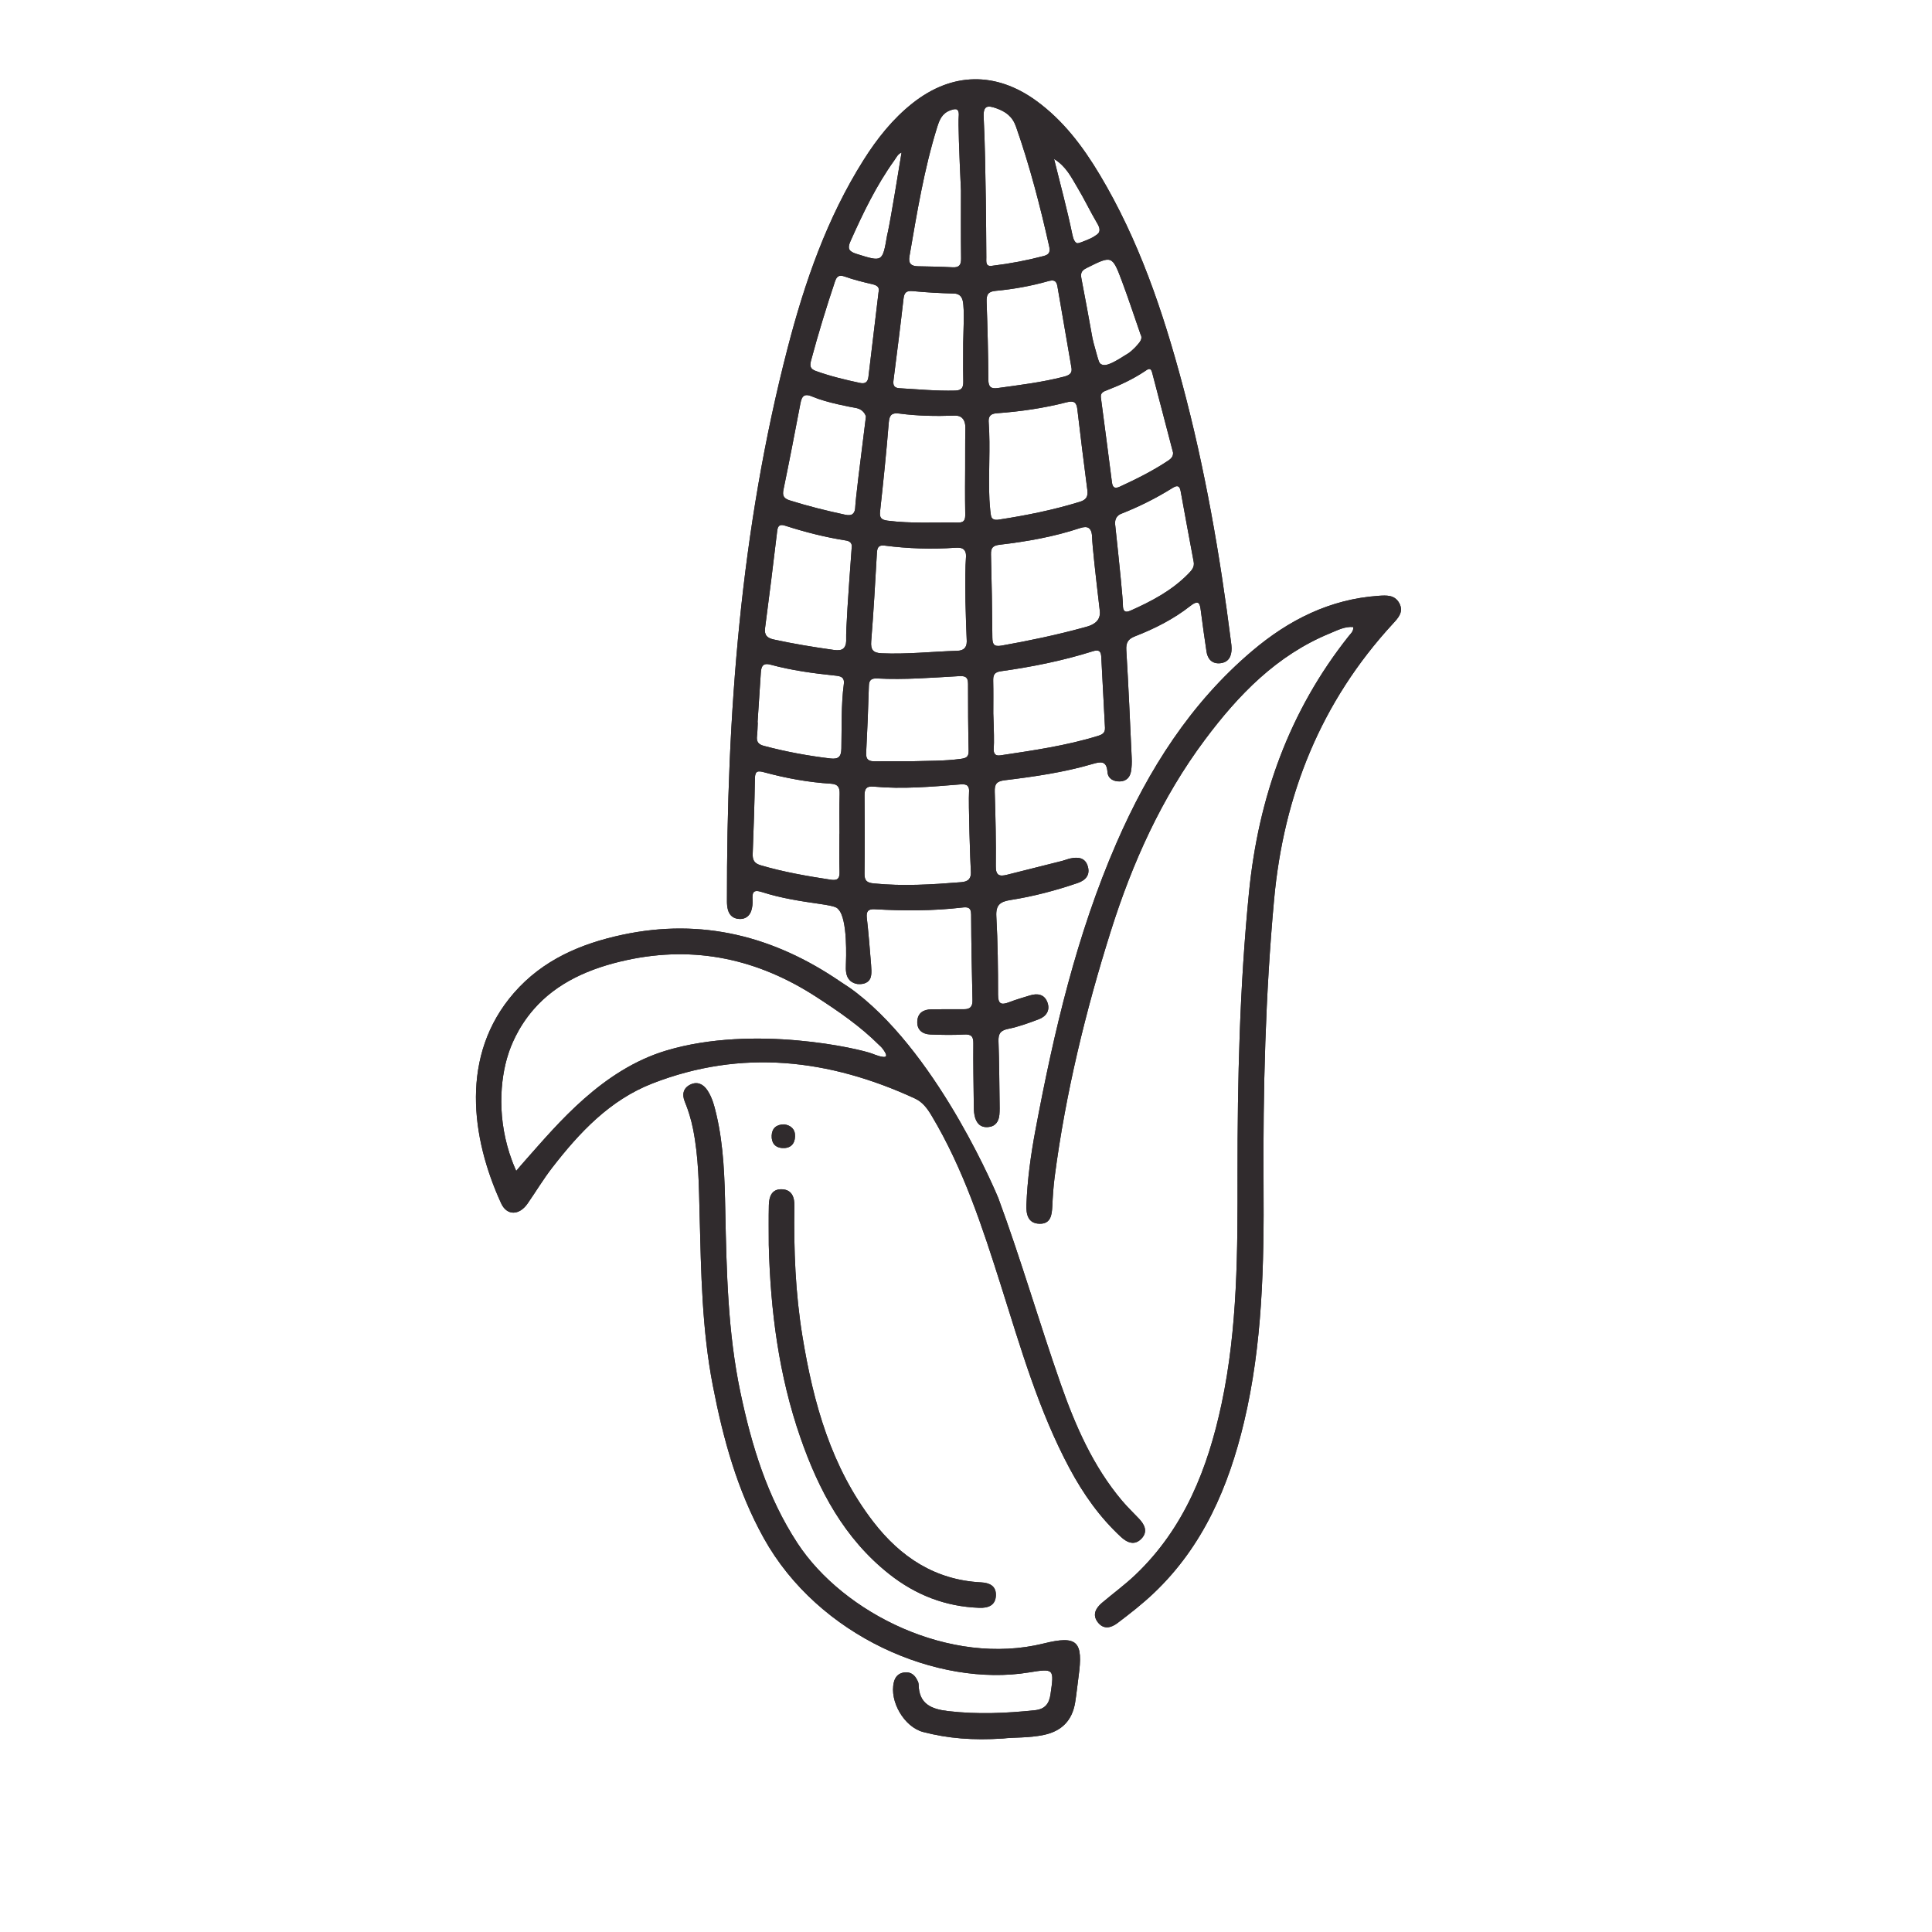 <svg xmlns="http://www.w3.org/2000/svg" width="375" viewBox="0 0 375 375" height="375" version="1.0"><defs><clipPath id="a"><path d="M 92 15 L 272 15 L 272 337.852 L 92 337.852 Z M 92 15"/></clipPath></defs><path fill="#FFF" d="M-37.5 -37.5H412.5V412.5H-37.5z"/><path fill="none" d="M-37.5 -37.5H412.5V412.5H-37.5z"/><g clip-path="url(#a)" fill="#302B2D"><path d="M 166.445 191 C 166.059 190.938 165.457 190.781 164.977 190.312 C 164.117 189.48 164.164 188.156 164.188 187.383 C 164.223 186.301 164.586 178.309 162.699 176.473 C 162.469 176.246 162.488 175.934 159.199 175.461 C 155.383 174.914 151.562 174.336 147.891 173.148 C 146.164 172.594 145.988 173.25 146.07 174.66 C 146.113 175.363 146.035 176.117 145.816 176.785 C 145.488 177.777 144.707 178.387 143.633 178.375 C 142.48 178.363 141.629 177.789 141.305 176.645 C 141.152 176.109 141.102 175.535 141.102 174.977 C 141.043 138.727 143.738 102.766 152.883 67.535 C 156.195 54.762 160.508 42.336 167.613 31.07 C 170.242 26.902 173.273 23.074 177.168 20 C 184.773 14 193.273 13.848 201.137 19.562 C 206.371 23.367 210.18 28.426 213.453 33.898 C 221.023 46.551 225.699 60.363 229.484 74.512 C 233.895 90.98 236.801 107.734 238.941 124.629 C 238.992 125.027 239.047 125.43 239.051 125.828 C 239.066 127.371 238.492 128.57 236.824 128.734 C 235.297 128.879 234.41 127.957 234.188 126.5 C 233.781 123.883 233.438 121.254 233.09 118.629 C 232.906 117.234 232.781 116.254 231.035 117.621 C 227.801 120.16 224.137 122.02 220.309 123.504 C 218.961 124.027 218.527 124.73 218.617 126.195 C 219.039 133.168 219.344 140.148 219.664 147.129 C 219.703 148 219.676 148.898 219.523 149.754 C 219.32 150.895 218.598 151.633 217.383 151.672 C 216.105 151.715 215.051 151.129 214.957 149.832 C 214.797 147.57 213.582 147.844 212.047 148.293 C 206.48 149.922 200.758 150.75 195.023 151.445 C 193.453 151.637 193.027 152.172 193.078 153.684 C 193.23 158.496 193.34 163.32 193.285 168.137 C 193.262 169.945 194 170.156 195.422 169.801 C 199 168.902 202.578 168.008 206.156 167.102 C 206.699 166.965 207.223 166.738 207.77 166.621 C 209.227 166.316 210.605 166.441 211.121 168.09 C 211.656 169.801 210.75 170.855 209.168 171.395 C 204.91 172.852 200.559 173.996 196.117 174.695 C 194.113 175.012 193.262 175.664 193.387 177.879 C 193.668 182.93 193.723 187.992 193.719 193.055 C 193.719 194.828 194.289 195.133 195.82 194.547 C 197.164 194.031 198.555 193.621 199.934 193.203 C 201.414 192.758 202.746 193.004 203.312 194.582 C 203.867 196.141 203.055 197.293 201.625 197.836 C 199.68 198.574 197.699 199.297 195.668 199.707 C 194.133 200.02 193.754 200.691 193.805 202.141 C 193.949 206.074 193.965 210.012 194.02 213.945 C 194.031 214.746 194.055 215.555 193.984 216.352 C 193.867 217.699 193.195 218.664 191.766 218.766 C 190.191 218.883 189.434 217.879 189.156 216.484 C 189.016 215.781 189.02 215.047 189.012 214.324 C 188.965 210.391 188.887 206.453 188.926 202.52 C 188.941 201.141 188.508 200.719 187.121 200.797 C 184.961 200.922 182.789 200.875 180.625 200.797 C 179.066 200.738 177.965 199.934 178.043 198.254 C 178.125 196.594 179.254 195.918 180.836 195.91 C 182.922 195.898 185.012 195.863 187.098 195.891 C 188.34 195.902 188.785 195.348 188.758 194.125 C 188.633 188.586 188.516 183.043 188.496 177.504 C 188.492 175.98 187.676 176.047 186.648 176.164 C 181.047 176.812 175.43 176.809 169.812 176.484 C 168.438 176.406 168.129 176.953 168.246 178.152 C 168.246 178.152 168.5 179.957 169.078 187.262 C 169.211 188.953 169.168 189.852 168.547 190.441 C 167.93 191.027 167.016 191.047 166.445 191 Z M 174.992 29.602 C 174.262 29.891 173.973 30.59 173.559 31.164 C 170.082 36.023 167.508 41.363 165.082 46.801 C 164.395 48.344 164.852 48.84 166.285 49.289 C 171.305 50.867 171.293 50.902 172.191 45.656 C 172.234 45.402 172.301 45.188 172.352 44.953 C 172.922 42.297 174.453 32.941 174.992 29.602 Z M 213.477 118.613 C 212.609 111.242 212.035 106.051 211.973 104.223 C 211.961 103.883 211.938 102.906 211.316 102.488 C 210.953 102.246 210.402 102.242 209.582 102.516 C 204.547 104.191 199.336 105.109 194.078 105.727 C 192.746 105.883 192.309 106.297 192.348 107.629 C 192.492 113 192.578 118.375 192.617 123.75 C 192.629 125.102 192.957 125.57 194.441 125.305 C 199.805 124.352 205.121 123.238 210.383 121.793 C 211.094 121.598 212.68 121.258 213.266 120.02 C 213.52 119.488 213.512 118.957 213.477 118.613 Z M 188.09 153.727 C 188.105 153.512 188.16 152.875 187.77 152.504 C 187.5 152.25 187.051 152.199 186.375 152.254 C 180.789 152.707 175.199 153.199 169.59 152.68 C 168.168 152.547 167.793 153.102 167.805 154.434 C 167.859 159.48 167.863 164.527 167.801 169.574 C 167.785 170.902 168.223 171.332 169.555 171.469 C 175.246 172.047 180.91 171.688 186.582 171.23 C 187.273 171.176 187.754 171.004 188.055 170.668 C 188.523 170.141 188.461 169.379 188.441 169.102 C 188.32 167.328 187.953 155.824 188.09 153.727 Z M 187.395 116.781 C 187.352 112.781 187.359 109.852 187.488 108.281 C 187.512 107.977 187.59 107.16 187.09 106.676 C 186.762 106.352 186.215 106.266 185.41 106.32 C 180.844 106.633 176.273 106.488 171.727 105.902 C 170.457 105.742 170.262 106.336 170.203 107.387 C 169.879 113.074 169.562 118.762 169.102 124.441 C 168.965 126.121 169.465 126.73 171.117 126.801 C 176.023 127.02 180.898 126.469 185.789 126.32 C 186.449 126.297 186.906 126.141 187.199 125.836 C 187.703 125.32 187.656 124.523 187.637 124.176 C 187.551 122.676 187.488 120.121 187.395 116.781 Z M 192.047 96.992 C 192.051 97.078 192.07 97.344 192.109 97.871 C 192.27 99.996 192.348 100.406 192.648 100.66 C 193.043 100.988 193.621 100.895 193.902 100.852 C 199.211 100.039 204.461 98.984 209.598 97.398 C 210.812 97.027 211.223 96.398 211.055 95.133 C 210.363 89.898 209.73 84.652 209.109 79.406 C 208.949 78.031 208.395 77.734 207.023 78.086 C 202.598 79.227 198.078 79.879 193.523 80.207 C 192.887 80.254 192.473 80.387 192.223 80.664 C 191.836 81.094 191.887 81.723 191.902 81.949 C 192.266 86.949 191.812 91.98 192.047 96.992 Z M 192.797 138.469 C 192.926 141.789 192.969 144.086 192.887 145.215 C 192.867 145.453 192.816 146.109 193.203 146.445 C 193.398 146.617 193.711 146.684 194.207 146.609 C 200.551 145.656 206.902 144.746 213.059 142.852 C 213.898 142.594 214.535 142.301 214.477 141.254 C 214.223 136.684 213.988 132.113 213.758 127.543 C 213.703 126.422 213.352 126.02 212.109 126.41 C 206.281 128.25 200.305 129.445 194.262 130.289 C 192.922 130.477 192.754 131.105 192.781 132.199 C 192.832 134.289 192.797 136.379 192.797 138.469 Z M 165.312 106.312 C 165.352 106.07 165.363 105.734 165.184 105.449 C 164.902 105.004 164.301 104.926 164.105 104.895 C 160.141 104.266 156.262 103.281 152.445 102.051 C 151.5 101.746 150.992 101.871 150.855 103.039 C 150.117 109.32 149.324 115.598 148.504 121.871 C 148.32 123.289 148.871 123.84 150.234 124.137 C 154.074 124.973 157.934 125.605 161.824 126.148 C 162.766 126.277 163.34 126.184 163.691 125.875 C 164.297 125.348 164.254 124.379 164.242 124.078 C 164.188 122.23 164.621 115.641 165.312 106.312 Z M 187.336 91.059 C 187.359 88.473 187.312 85.883 187.379 83.297 C 187.387 82.871 187.422 81.676 186.664 81.055 C 186.141 80.633 185.473 80.664 185.172 80.672 C 181.641 80.797 178.102 80.738 174.59 80.273 C 173.211 80.09 172.633 80.434 172.512 81.992 C 172.055 87.75 171.453 93.496 170.828 99.238 C 170.688 100.488 171.023 100.895 172.277 101.059 C 176.844 101.648 181.418 101.363 185.992 101.43 C 187.277 101.449 187.367 100.738 187.352 99.73 C 187.34 98.984 187.289 96.348 187.336 91.059 Z M 176.82 147.762 C 180.027 147.66 183.242 147.734 186.438 147.301 C 187.469 147.164 188.035 146.977 188.012 145.762 C 187.918 141.426 187.887 137.086 187.898 132.746 C 187.902 131.445 187.41 131.168 186.152 131.238 C 180.863 131.535 175.574 131.969 170.27 131.691 C 169.16 131.633 168.68 131.969 168.648 133.141 C 168.52 137.473 168.352 141.809 168.121 146.137 C 168.047 147.5 168.688 147.785 169.832 147.77 C 172.164 147.742 174.492 147.762 176.82 147.762 Z M 162.934 161.809 C 162.938 161.809 162.945 161.809 162.949 161.809 C 162.949 159.246 162.898 156.68 162.973 154.121 C 163.008 152.859 162.688 152.207 161.293 152.117 C 156.891 151.848 152.566 151.047 148.312 149.898 C 147.145 149.582 146.555 149.586 146.531 151.062 C 146.449 155.945 146.289 160.828 146.098 165.707 C 146.051 166.926 146.387 167.578 147.648 167.949 C 152.113 169.266 156.676 170.055 161.262 170.754 C 162.5 170.941 163 170.582 162.957 169.258 C 162.875 166.777 162.934 164.293 162.934 161.809 Z M 207.934 71.18 C 207.035 65.98 206.129 60.785 205.246 55.582 C 205.047 54.395 204.488 54.281 203.398 54.59 C 200.086 55.527 196.691 56.133 193.27 56.453 C 191.762 56.59 191.453 57.203 191.5 58.57 C 191.68 63.609 191.809 68.652 191.836 73.695 C 191.844 75.152 192.383 75.496 193.688 75.316 C 197.965 74.727 202.246 74.207 206.441 73.129 C 207.559 72.844 208.238 72.469 207.934 71.18 Z M 168.078 80.852 C 168.008 80.621 167.871 80.281 167.586 79.965 C 167.062 79.379 166.363 79.223 166.074 79.172 C 165.211 79.02 160.422 78.156 157.715 76.992 C 156.137 76.312 155.641 76.832 155.363 78.297 C 154.301 83.891 153.219 89.477 152.07 95.047 C 151.82 96.262 152.16 96.77 153.316 97.133 C 156.84 98.246 160.414 99.129 164.02 99.902 C 164.68 100.043 165.145 100.02 165.461 99.789 C 165.973 99.41 165.996 98.637 166.004 98.41 C 166.066 96.953 166.895 90.219 168.078 80.852 Z M 192.707 51.57 C 196.051 51.172 199.352 50.539 202.613 49.684 C 203.719 49.391 203.875 48.828 203.629 47.738 C 201.875 39.914 199.863 32.168 197.207 24.59 C 196.508 22.59 195.195 21.664 193.379 21.016 C 191.664 20.406 190.82 20.488 190.93 22.738 C 191.199 28.105 191.25 33.484 191.348 38.859 C 191.414 42.551 191.406 46.242 191.445 49.934 C 191.453 50.781 191.215 51.863 192.707 51.57 Z M 147.043 140.215 C 147.055 140.219 147.066 140.219 147.082 140.219 C 147.035 141.098 147.039 141.984 146.934 142.859 C 146.805 143.906 147.148 144.477 148.223 144.762 C 152.484 145.895 156.801 146.703 161.18 147.219 C 162.773 147.406 163.281 146.852 163.312 145.281 C 163.398 141.117 163.242 136.938 163.785 132.793 C 163.973 131.355 163.078 131.234 162.074 131.129 C 157.852 130.691 153.645 130.121 149.543 129.008 C 147.992 128.59 147.75 129.461 147.672 130.625 C 147.461 133.82 147.25 137.02 147.043 140.215 Z M 216.484 102.113 C 217.367 110.367 217.953 116.234 217.957 117.496 C 217.957 117.691 217.949 118.402 218.355 118.652 C 218.566 118.781 218.891 118.758 219.391 118.539 C 223.516 116.711 227.469 114.629 230.664 111.355 C 231.277 110.727 231.891 110.086 231.695 109.059 C 230.84 104.496 229.992 99.934 229.168 95.367 C 228.965 94.23 228.508 94.137 227.57 94.723 C 224.441 96.68 221.148 98.324 217.715 99.684 C 217.551 99.746 217.109 99.906 216.793 100.332 C 216.367 100.906 216.406 101.645 216.484 102.113 Z M 186.957 66.539 C 186.973 64.703 187.246 60.102 186.875 58.414 C 186.812 58.129 186.676 57.668 186.285 57.344 C 185.863 56.996 185.348 56.977 185.133 56.973 C 182.484 56.906 179.836 56.762 177.199 56.508 C 175.949 56.387 175.512 56.754 175.371 57.992 C 174.777 63.25 174.105 68.5 173.434 73.75 C 173.312 74.695 173.453 75.289 174.582 75.355 C 178.188 75.566 181.781 75.906 185.406 75.812 C 186.746 75.781 186.992 75.152 186.973 74.008 C 186.957 73.211 186.918 70.988 186.957 66.539 Z M 186.523 36.477 C 186.523 36.656 186.523 36.832 186.523 37.012 C 186.164 29.293 185.977 23.938 186.09 22.535 C 186.109 22.332 186.18 21.57 185.773 21.285 C 185.523 21.109 185.102 21.18 184.445 21.418 C 182.84 22 182.34 23.297 181.91 24.672 C 179.352 32.871 177.984 41.328 176.523 49.766 C 176.281 51.164 176.879 51.664 178.188 51.684 C 180.43 51.723 182.672 51.766 184.914 51.883 C 186.191 51.949 186.559 51.406 186.547 50.184 C 186.492 45.613 186.523 41.047 186.523 36.477 Z M 227.691 87.852 C 226.336 82.668 224.98 77.484 223.625 72.301 C 223.332 71.184 222.73 71.711 222.207 72.062 C 219.93 73.578 217.473 74.738 214.93 75.715 C 214.242 75.98 213.551 76.195 213.684 77.18 C 214.406 82.648 215.133 88.117 215.824 93.594 C 215.965 94.727 216.438 94.887 217.406 94.441 C 220.605 92.965 223.754 91.391 226.695 89.438 C 227.254 89.066 227.734 88.66 227.691 87.852 Z M 170.523 56.746 C 170.785 55.715 170.219 55.375 169.297 55.16 C 167.512 54.746 165.715 54.305 163.992 53.688 C 162.863 53.285 162.418 53.613 162.07 54.641 C 160.367 59.719 158.805 64.832 157.418 70.008 C 157.137 71.062 157.285 71.629 158.367 72.016 C 161.16 73.02 164.027 73.711 166.918 74.328 C 167.914 74.543 168.438 74.184 168.559 73.168 C 169.207 67.695 169.867 62.223 170.523 56.746 Z M 221.539 65.371 C 221.512 65.133 221.402 64.969 221.383 64.914 C 220.199 61.52 219.082 58.098 217.824 54.73 C 215.867 49.5 215.848 49.555 210.871 52.043 C 209.855 52.555 209.715 53.082 209.91 54.102 C 210.324 56.219 211.711 63.676 211.875 64.703 C 212.082 65.996 212.367 67 212.941 69.008 C 213.266 70.133 213.348 70.441 213.668 70.656 C 214.648 71.316 216.332 70.254 219.02 68.566 C 219.02 68.566 219.91 68.008 221.039 66.625 C 221.262 66.352 221.605 65.898 221.539 65.371 Z M 204.594 30.855 C 205.84 35.91 207.137 40.645 208.125 45.441 C 208.332 46.461 208.609 47.023 209.035 47.195 C 209.137 47.234 209.32 47.27 210.758 46.676 C 211.746 46.273 212.105 46.074 212.41 45.871 C 212.941 45.523 213.211 45.348 213.34 45.035 C 213.613 44.375 213.113 43.59 212.938 43.297 C 211.594 41.023 210.465 38.621 209.102 36.355 C 207.934 34.41 206.93 32.285 204.594 30.855 Z M 261.793 123.457 C 250.207 138.055 244.25 154.812 242.426 173.234 C 240.621 191.402 240.188 209.625 240.207 227.855 C 240.223 242.812 240.238 257.762 237.113 272.461 C 234.457 284.953 229.895 296.629 220.355 305.695 C 218.324 307.625 216.043 309.289 213.898 311.105 C 212.684 312.137 211.969 313.422 213.078 314.875 C 214.191 316.328 215.633 316 216.91 315.031 C 219.344 313.191 221.746 311.32 223.965 309.211 C 233.543 300.117 238.496 288.504 241.465 276.023 C 245.059 260.93 245.355 245.492 245.254 230.039 C 245.133 211.562 245.617 193.105 247.293 174.688 C 249.145 154.277 256.391 136.238 270.355 121.07 C 271.414 119.922 272.52 118.746 271.586 117.047 C 270.691 115.43 269.105 115.539 267.547 115.648 C 258.105 116.305 250.121 120.352 243.043 126.352 C 231.082 136.488 222.926 149.367 216.73 163.582 C 208.957 181.43 204.57 200.254 200.988 219.297 C 200.086 224.109 199.41 228.965 199.227 233.871 C 199.16 235.652 199.504 237.469 201.758 237.527 C 203.926 237.582 204.168 235.879 204.25 234.148 C 204.34 232.223 204.465 230.297 204.715 228.387 C 206.836 212.18 210.684 196.355 215.586 180.797 C 219.781 167.484 225.461 154.84 233.871 143.582 C 240.383 134.863 247.805 127.172 258.133 122.934 C 259.578 122.34 261.008 121.559 262.668 121.707 C 262.738 122.551 262.18 122.973 261.793 123.457 Z M 166.309 192.754 C 182.715 205.527 193.777 232.555 193.777 232.555 C 198.168 244.441 201.688 256.648 205.879 268.613 C 208.723 276.727 212.16 284.617 217.801 291.301 C 218.836 292.523 220.004 293.637 221.105 294.805 C 222.207 295.969 222.816 297.32 221.57 298.637 C 220.219 300.062 218.781 299.438 217.547 298.289 C 213.441 294.48 210.273 289.992 207.629 285.059 C 201.59 273.793 198.102 261.586 194.273 249.5 C 190.684 238.164 186.992 226.875 180.844 216.582 C 180.004 215.172 179.105 213.914 177.555 213.203 C 160.965 205.566 144.008 203.547 126.652 210.289 C 118.379 213.504 112.469 219.812 107.16 226.676 C 105.445 228.895 104 231.32 102.395 233.625 C 100.801 235.914 98.395 236.023 97.266 233.555 C 91.441 220.859 89.227 204.809 99.758 192.727 C 105.352 186.312 112.707 183.172 120.805 181.438 C 136.262 178.133 150.23 181.727 163.098 190.523 C 164.059 191.176 164.992 191.777 164.992 191.777 C 164.992 191.777 165.656 192.246 166.309 192.754 Z M 100.195 227.27 C 100.668 226.703 101.375 225.871 102.25 224.887 C 108.211 218.195 116.879 207.637 129.34 203.906 C 146.348 198.82 166.906 203.551 169.406 204.551 C 169.605 204.633 171.664 205.477 171.965 205.012 C 172.152 204.723 171.621 203.973 171.434 203.707 C 171.066 203.188 170.676 202.883 170.637 202.844 C 166.98 199.184 162.746 196.289 158.434 193.492 C 147.145 186.172 134.957 183.48 121.695 186.344 C 114.398 187.918 108.074 190.758 103.594 195.902 C 100.363 199.609 99.07 203.34 98.684 204.508 C 97.023 209.559 96.41 217.406 99.422 225.398 C 99.57 225.793 99.832 226.457 100.195 227.27 Z M 202.617 336.746 C 206.09 336.008 208.113 333.934 208.684 330.457 C 208.953 328.793 209.117 327.113 209.344 325.445 C 210.285 318.598 209.168 317.367 202.555 319.004 C 184.441 323.488 163.711 313.152 154.785 299.523 C 148.898 290.527 145.883 280.57 143.707 270.227 C 141.262 258.605 141.023 246.805 140.777 235.004 C 140.648 228.738 140.492 222.477 139.051 216.336 C 138.664 214.691 138.25 213.039 137.301 211.621 C 136.512 210.438 135.355 209.844 133.98 210.523 C 132.594 211.207 132.355 212.457 132.91 213.809 C 133.617 215.523 134.145 217.281 134.512 219.098 C 135.629 224.641 135.656 230.27 135.797 235.887 C 136.082 246.965 136.242 258.047 138.367 268.98 C 140.363 279.254 143.082 289.246 148.23 298.52 C 158.875 317.695 182.066 327.512 199.703 324.621 C 204.645 323.812 204.617 323.922 203.902 328.863 C 203.633 330.727 202.809 331.746 200.879 331.953 C 195.277 332.547 189.695 332.781 184.07 332.129 C 180.746 331.742 178.348 330.746 178.301 326.902 C 178.293 326.531 178.059 326.137 177.859 325.793 C 177.316 324.871 176.484 324.457 175.422 324.633 C 174.355 324.809 173.742 325.492 173.496 326.523 C 172.602 330.227 175.512 335.223 179.184 336.18 C 183.961 337.426 188.824 337.828 194.684 337.445 C 196.699 337.195 199.684 337.367 202.617 336.746 Z M 155.359 279.035 C 158.914 289.266 163.883 298.625 172.582 305.516 C 177.703 309.57 183.523 311.852 190.086 312.074 C 191.762 312.133 193.238 311.648 193.305 309.66 C 193.363 307.809 192.047 307.223 190.43 307.137 C 181.512 306.684 174.793 302.23 169.512 295.387 C 161.316 284.766 157.863 272.289 155.746 259.332 C 154.383 250.984 154.051 242.562 154.191 234.117 C 154.223 232.453 153.762 230.93 151.801 230.84 C 149.789 230.746 149.273 232.27 149.234 233.926 C 149.176 236.492 149.219 239.062 149.219 241.633 C 149.543 254.387 151.156 266.934 155.359 279.035 Z M 149.781 220.406 C 149.723 221.762 150.371 222.738 151.844 222.832 C 153.402 222.934 154.273 222.074 154.32 220.574 C 154.367 219.164 153.496 218.414 152.207 218.238 C 150.676 218.25 149.844 219.012 149.781 220.406 Z M 149.781 220.406"/><path d="M 166.445 191 C 166.059 190.938 165.457 190.781 164.977 190.312 C 164.117 189.48 164.164 188.156 164.188 187.383 C 164.223 186.301 164.586 178.309 162.699 176.473 C 162.469 176.246 162.488 175.934 159.199 175.461 C 155.383 174.914 151.562 174.336 147.891 173.148 C 146.164 172.594 145.988 173.25 146.07 174.66 C 146.113 175.363 146.035 176.117 145.816 176.785 C 145.488 177.777 144.707 178.387 143.633 178.375 C 142.48 178.363 141.629 177.789 141.305 176.645 C 141.152 176.109 141.102 175.535 141.102 174.977 C 141.043 138.727 143.738 102.766 152.883 67.535 C 156.195 54.762 160.508 42.336 167.613 31.07 C 170.242 26.902 173.273 23.074 177.168 20 C 184.773 14 193.273 13.848 201.137 19.562 C 206.371 23.367 210.18 28.426 213.453 33.898 C 221.023 46.551 225.699 60.363 229.484 74.512 C 233.895 90.98 236.801 107.734 238.941 124.629 C 238.992 125.027 239.047 125.43 239.051 125.828 C 239.066 127.371 238.492 128.57 236.824 128.734 C 235.297 128.879 234.41 127.957 234.188 126.5 C 233.781 123.883 233.438 121.254 233.09 118.629 C 232.906 117.234 232.781 116.254 231.035 117.621 C 227.801 120.16 224.137 122.02 220.309 123.504 C 218.961 124.027 218.527 124.73 218.617 126.195 C 219.039 133.168 219.344 140.148 219.664 147.129 C 219.703 148 219.676 148.898 219.523 149.754 C 219.32 150.895 218.598 151.633 217.383 151.672 C 216.105 151.715 215.051 151.129 214.957 149.832 C 214.797 147.57 213.582 147.844 212.047 148.293 C 206.48 149.922 200.758 150.75 195.023 151.445 C 193.453 151.637 193.027 152.172 193.078 153.684 C 193.23 158.496 193.34 163.32 193.285 168.137 C 193.262 169.945 194 170.156 195.422 169.801 C 199 168.902 202.578 168.008 206.156 167.102 C 206.699 166.965 207.223 166.738 207.77 166.621 C 209.227 166.316 210.605 166.441 211.121 168.09 C 211.656 169.801 210.75 170.855 209.168 171.395 C 204.91 172.852 200.559 173.996 196.117 174.695 C 194.113 175.012 193.262 175.664 193.387 177.879 C 193.668 182.93 193.723 187.992 193.719 193.055 C 193.719 194.828 194.289 195.133 195.82 194.547 C 197.164 194.031 198.555 193.621 199.934 193.203 C 201.414 192.758 202.746 193.004 203.312 194.582 C 203.867 196.141 203.055 197.293 201.625 197.836 C 199.68 198.574 197.699 199.297 195.668 199.707 C 194.133 200.02 193.754 200.691 193.805 202.141 C 193.949 206.074 193.965 210.012 194.02 213.945 C 194.031 214.746 194.055 215.555 193.984 216.352 C 193.867 217.699 193.195 218.664 191.766 218.766 C 190.191 218.883 189.434 217.879 189.156 216.484 C 189.016 215.781 189.02 215.047 189.012 214.324 C 188.965 210.391 188.887 206.453 188.926 202.52 C 188.941 201.141 188.508 200.719 187.121 200.797 C 184.961 200.922 182.789 200.875 180.625 200.797 C 179.066 200.738 177.965 199.934 178.043 198.254 C 178.125 196.594 179.254 195.918 180.836 195.91 C 182.922 195.898 185.012 195.863 187.098 195.891 C 188.34 195.902 188.785 195.348 188.758 194.125 C 188.633 188.586 188.516 183.043 188.496 177.504 C 188.492 175.98 187.676 176.047 186.648 176.164 C 181.047 176.812 175.43 176.809 169.812 176.484 C 168.438 176.406 168.129 176.953 168.246 178.152 C 168.246 178.152 168.5 179.957 169.078 187.262 C 169.211 188.953 169.168 189.852 168.547 190.441 C 167.93 191.027 167.016 191.047 166.445 191 Z M 174.992 29.602 C 174.262 29.891 173.973 30.59 173.559 31.164 C 170.082 36.023 167.508 41.363 165.082 46.801 C 164.395 48.344 164.852 48.84 166.285 49.289 C 171.305 50.867 171.293 50.902 172.191 45.656 C 172.234 45.402 172.301 45.188 172.352 44.953 C 172.922 42.297 174.453 32.941 174.992 29.602 Z M 213.477 118.613 C 212.609 111.242 212.035 106.051 211.973 104.223 C 211.961 103.883 211.938 102.906 211.316 102.488 C 210.953 102.246 210.402 102.242 209.582 102.516 C 204.547 104.191 199.336 105.109 194.078 105.727 C 192.746 105.883 192.309 106.297 192.348 107.629 C 192.492 113 192.578 118.375 192.617 123.75 C 192.629 125.102 192.957 125.57 194.441 125.305 C 199.805 124.352 205.121 123.238 210.383 121.793 C 211.094 121.598 212.68 121.258 213.266 120.02 C 213.52 119.488 213.512 118.957 213.477 118.613 Z M 188.09 153.727 C 188.105 153.512 188.16 152.875 187.77 152.504 C 187.5 152.25 187.051 152.199 186.375 152.254 C 180.789 152.707 175.199 153.199 169.59 152.68 C 168.168 152.547 167.793 153.102 167.805 154.434 C 167.859 159.48 167.863 164.527 167.801 169.574 C 167.785 170.902 168.223 171.332 169.555 171.469 C 175.246 172.047 180.91 171.688 186.582 171.23 C 187.273 171.176 187.754 171.004 188.055 170.668 C 188.523 170.141 188.461 169.379 188.441 169.102 C 188.32 167.328 187.953 155.824 188.09 153.727 Z M 187.395 116.781 C 187.352 112.781 187.359 109.852 187.488 108.281 C 187.512 107.977 187.59 107.16 187.09 106.676 C 186.762 106.352 186.215 106.266 185.41 106.32 C 180.844 106.633 176.273 106.488 171.727 105.902 C 170.457 105.742 170.262 106.336 170.203 107.387 C 169.879 113.074 169.562 118.762 169.102 124.441 C 168.965 126.121 169.465 126.73 171.117 126.801 C 176.023 127.02 180.898 126.469 185.789 126.32 C 186.449 126.297 186.906 126.141 187.199 125.836 C 187.703 125.32 187.656 124.523 187.637 124.176 C 187.551 122.676 187.488 120.121 187.395 116.781 Z M 192.047 96.992 C 192.051 97.078 192.07 97.344 192.109 97.871 C 192.27 99.996 192.348 100.406 192.648 100.66 C 193.043 100.988 193.621 100.895 193.902 100.852 C 199.211 100.039 204.461 98.984 209.598 97.398 C 210.812 97.027 211.223 96.398 211.055 95.133 C 210.363 89.898 209.73 84.652 209.109 79.406 C 208.949 78.031 208.395 77.734 207.023 78.086 C 202.598 79.227 198.078 79.879 193.523 80.207 C 192.887 80.254 192.473 80.387 192.223 80.664 C 191.836 81.094 191.887 81.723 191.902 81.949 C 192.266 86.949 191.812 91.98 192.047 96.992 Z M 192.797 138.469 C 192.926 141.789 192.969 144.086 192.887 145.215 C 192.867 145.453 192.816 146.109 193.203 146.445 C 193.398 146.617 193.711 146.684 194.207 146.609 C 200.551 145.656 206.902 144.746 213.059 142.852 C 213.898 142.594 214.535 142.301 214.477 141.254 C 214.223 136.684 213.988 132.113 213.758 127.543 C 213.703 126.422 213.352 126.02 212.109 126.41 C 206.281 128.25 200.305 129.445 194.262 130.289 C 192.922 130.477 192.754 131.105 192.781 132.199 C 192.832 134.289 192.797 136.379 192.797 138.469 Z M 165.312 106.312 C 165.352 106.07 165.363 105.734 165.184 105.449 C 164.902 105.004 164.301 104.926 164.105 104.895 C 160.141 104.266 156.262 103.281 152.445 102.051 C 151.5 101.746 150.992 101.871 150.855 103.039 C 150.117 109.32 149.324 115.598 148.504 121.871 C 148.32 123.289 148.871 123.84 150.234 124.137 C 154.074 124.973 157.934 125.605 161.824 126.148 C 162.766 126.277 163.34 126.184 163.691 125.875 C 164.297 125.348 164.254 124.379 164.242 124.078 C 164.188 122.23 164.621 115.641 165.312 106.312 Z M 187.336 91.059 C 187.359 88.473 187.312 85.883 187.379 83.297 C 187.387 82.871 187.422 81.676 186.664 81.055 C 186.141 80.633 185.473 80.664 185.172 80.672 C 181.641 80.797 178.102 80.738 174.59 80.273 C 173.211 80.09 172.633 80.434 172.512 81.992 C 172.055 87.75 171.453 93.496 170.828 99.238 C 170.688 100.488 171.023 100.895 172.277 101.059 C 176.844 101.648 181.418 101.363 185.992 101.43 C 187.277 101.449 187.367 100.738 187.352 99.73 C 187.34 98.984 187.289 96.348 187.336 91.059 Z M 176.82 147.762 C 180.027 147.66 183.242 147.734 186.438 147.301 C 187.469 147.164 188.035 146.977 188.012 145.762 C 187.918 141.426 187.887 137.086 187.898 132.746 C 187.902 131.445 187.41 131.168 186.152 131.238 C 180.863 131.535 175.574 131.969 170.27 131.691 C 169.16 131.633 168.68 131.969 168.648 133.141 C 168.52 137.473 168.352 141.809 168.121 146.137 C 168.047 147.5 168.688 147.785 169.832 147.77 C 172.164 147.742 174.492 147.762 176.82 147.762 Z M 162.934 161.809 C 162.938 161.809 162.945 161.809 162.949 161.809 C 162.949 159.246 162.898 156.68 162.973 154.121 C 163.008 152.859 162.688 152.207 161.293 152.117 C 156.891 151.848 152.566 151.047 148.312 149.898 C 147.145 149.582 146.555 149.586 146.531 151.062 C 146.449 155.945 146.289 160.828 146.098 165.707 C 146.051 166.926 146.387 167.578 147.648 167.949 C 152.113 169.266 156.676 170.055 161.262 170.754 C 162.5 170.941 163 170.582 162.957 169.258 C 162.875 166.777 162.934 164.293 162.934 161.809 Z M 207.934 71.18 C 207.035 65.98 206.129 60.785 205.246 55.582 C 205.047 54.395 204.488 54.281 203.398 54.59 C 200.086 55.527 196.691 56.133 193.27 56.453 C 191.762 56.59 191.453 57.203 191.5 58.57 C 191.68 63.609 191.809 68.652 191.836 73.695 C 191.844 75.152 192.383 75.496 193.688 75.316 C 197.965 74.727 202.246 74.207 206.441 73.129 C 207.559 72.844 208.238 72.469 207.934 71.18 Z M 168.078 80.852 C 168.008 80.621 167.871 80.281 167.586 79.965 C 167.062 79.379 166.363 79.223 166.074 79.172 C 165.211 79.02 160.422 78.156 157.715 76.992 C 156.137 76.312 155.641 76.832 155.363 78.297 C 154.301 83.891 153.219 89.477 152.07 95.047 C 151.82 96.262 152.16 96.77 153.316 97.133 C 156.84 98.246 160.414 99.129 164.02 99.902 C 164.68 100.043 165.145 100.02 165.461 99.789 C 165.973 99.41 165.996 98.637 166.004 98.41 C 166.066 96.953 166.895 90.219 168.078 80.852 Z M 192.707 51.57 C 196.051 51.172 199.352 50.539 202.613 49.684 C 203.719 49.391 203.875 48.828 203.629 47.738 C 201.875 39.914 199.863 32.168 197.207 24.59 C 196.508 22.59 195.195 21.664 193.379 21.016 C 191.664 20.406 190.82 20.488 190.93 22.738 C 191.199 28.105 191.25 33.484 191.348 38.859 C 191.414 42.551 191.406 46.242 191.445 49.934 C 191.453 50.781 191.215 51.863 192.707 51.57 Z M 147.043 140.215 C 147.055 140.219 147.066 140.219 147.082 140.219 C 147.035 141.098 147.039 141.984 146.934 142.859 C 146.805 143.906 147.148 144.477 148.223 144.762 C 152.484 145.895 156.801 146.703 161.18 147.219 C 162.773 147.406 163.281 146.852 163.312 145.281 C 163.398 141.117 163.242 136.938 163.785 132.793 C 163.973 131.355 163.078 131.234 162.074 131.129 C 157.852 130.691 153.645 130.121 149.543 129.008 C 147.992 128.59 147.75 129.461 147.672 130.625 C 147.461 133.82 147.25 137.02 147.043 140.215 Z M 216.484 102.113 C 217.367 110.367 217.953 116.234 217.957 117.496 C 217.957 117.691 217.949 118.402 218.355 118.652 C 218.566 118.781 218.891 118.758 219.391 118.539 C 223.516 116.711 227.469 114.629 230.664 111.355 C 231.277 110.727 231.891 110.086 231.695 109.059 C 230.84 104.496 229.992 99.934 229.168 95.367 C 228.965 94.23 228.508 94.137 227.57 94.723 C 224.441 96.68 221.148 98.324 217.715 99.684 C 217.551 99.746 217.109 99.906 216.793 100.332 C 216.367 100.906 216.406 101.645 216.484 102.113 Z M 186.957 66.539 C 186.973 64.703 187.246 60.102 186.875 58.414 C 186.812 58.129 186.676 57.668 186.285 57.344 C 185.863 56.996 185.348 56.977 185.133 56.973 C 182.484 56.906 179.836 56.762 177.199 56.508 C 175.949 56.387 175.512 56.754 175.371 57.992 C 174.777 63.25 174.105 68.5 173.434 73.75 C 173.312 74.695 173.453 75.289 174.582 75.355 C 178.188 75.566 181.781 75.906 185.406 75.812 C 186.746 75.781 186.992 75.152 186.973 74.008 C 186.957 73.211 186.918 70.988 186.957 66.539 Z M 186.523 36.477 C 186.523 36.656 186.523 36.832 186.523 37.012 C 186.164 29.293 185.977 23.938 186.09 22.535 C 186.109 22.332 186.18 21.57 185.773 21.285 C 185.523 21.109 185.102 21.18 184.445 21.418 C 182.84 22 182.34 23.297 181.91 24.672 C 179.352 32.871 177.984 41.328 176.523 49.766 C 176.281 51.164 176.879 51.664 178.188 51.684 C 180.43 51.723 182.672 51.766 184.914 51.883 C 186.191 51.949 186.559 51.406 186.547 50.184 C 186.492 45.613 186.523 41.047 186.523 36.477 Z M 227.691 87.852 C 226.336 82.668 224.98 77.484 223.625 72.301 C 223.332 71.184 222.73 71.711 222.207 72.062 C 219.93 73.578 217.473 74.738 214.93 75.715 C 214.242 75.98 213.551 76.195 213.684 77.18 C 214.406 82.648 215.133 88.117 215.824 93.594 C 215.965 94.727 216.438 94.887 217.406 94.441 C 220.605 92.965 223.754 91.391 226.695 89.438 C 227.254 89.066 227.734 88.66 227.691 87.852 Z M 170.523 56.746 C 170.785 55.715 170.219 55.375 169.297 55.16 C 167.512 54.746 165.715 54.305 163.992 53.688 C 162.863 53.285 162.418 53.613 162.07 54.641 C 160.367 59.719 158.805 64.832 157.418 70.008 C 157.137 71.062 157.285 71.629 158.367 72.016 C 161.16 73.02 164.027 73.711 166.918 74.328 C 167.914 74.543 168.438 74.184 168.559 73.168 C 169.207 67.695 169.867 62.223 170.523 56.746 Z M 221.539 65.371 C 221.512 65.133 221.402 64.969 221.383 64.914 C 220.199 61.52 219.082 58.098 217.824 54.73 C 215.867 49.5 215.848 49.555 210.871 52.043 C 209.855 52.555 209.715 53.082 209.91 54.102 C 210.324 56.219 211.711 63.676 211.875 64.703 C 212.082 65.996 212.367 67 212.941 69.008 C 213.266 70.133 213.348 70.441 213.668 70.656 C 214.648 71.316 216.332 70.254 219.02 68.566 C 219.02 68.566 219.91 68.008 221.039 66.625 C 221.262 66.352 221.605 65.898 221.539 65.371 Z M 204.594 30.855 C 205.84 35.91 207.137 40.645 208.125 45.441 C 208.332 46.461 208.609 47.023 209.035 47.195 C 209.137 47.234 209.32 47.27 210.758 46.676 C 211.746 46.273 212.105 46.074 212.41 45.871 C 212.941 45.523 213.211 45.348 213.34 45.035 C 213.613 44.375 213.113 43.59 212.938 43.297 C 211.594 41.023 210.465 38.621 209.102 36.355 C 207.934 34.41 206.93 32.285 204.594 30.855 Z M 261.793 123.457 C 250.207 138.055 244.25 154.812 242.426 173.234 C 240.621 191.402 240.188 209.625 240.207 227.855 C 240.223 242.812 240.238 257.762 237.113 272.461 C 234.457 284.953 229.895 296.629 220.355 305.695 C 218.324 307.625 216.043 309.289 213.898 311.105 C 212.684 312.137 211.969 313.422 213.078 314.875 C 214.191 316.328 215.633 316 216.91 315.031 C 219.344 313.191 221.746 311.32 223.965 309.211 C 233.543 300.117 238.496 288.504 241.465 276.023 C 245.059 260.93 245.355 245.492 245.254 230.039 C 245.133 211.562 245.617 193.105 247.293 174.688 C 249.145 154.277 256.391 136.238 270.355 121.07 C 271.414 119.922 272.52 118.746 271.586 117.047 C 270.691 115.43 269.105 115.539 267.547 115.648 C 258.105 116.305 250.121 120.352 243.043 126.352 C 231.082 136.488 222.926 149.367 216.73 163.582 C 208.957 181.43 204.57 200.254 200.988 219.297 C 200.086 224.109 199.41 228.965 199.227 233.871 C 199.16 235.652 199.504 237.469 201.758 237.527 C 203.926 237.582 204.168 235.879 204.25 234.148 C 204.34 232.223 204.465 230.297 204.715 228.387 C 206.836 212.18 210.684 196.355 215.586 180.797 C 219.781 167.484 225.461 154.84 233.871 143.582 C 240.383 134.863 247.805 127.172 258.133 122.934 C 259.578 122.34 261.008 121.559 262.668 121.707 C 262.738 122.551 262.18 122.973 261.793 123.457 Z M 166.309 192.754 C 182.715 205.527 193.777 232.555 193.777 232.555 C 198.168 244.441 201.688 256.648 205.879 268.613 C 208.723 276.727 212.16 284.617 217.801 291.301 C 218.836 292.523 220.004 293.637 221.105 294.805 C 222.207 295.969 222.816 297.32 221.57 298.637 C 220.219 300.062 218.781 299.438 217.547 298.289 C 213.441 294.48 210.273 289.992 207.629 285.059 C 201.59 273.793 198.102 261.586 194.273 249.5 C 190.684 238.164 186.992 226.875 180.844 216.582 C 180.004 215.172 179.105 213.914 177.555 213.203 C 160.965 205.566 144.008 203.547 126.652 210.289 C 118.379 213.504 112.469 219.812 107.16 226.676 C 105.445 228.895 104 231.32 102.395 233.625 C 100.801 235.914 98.395 236.023 97.266 233.555 C 91.441 220.859 89.227 204.809 99.758 192.727 C 105.352 186.312 112.707 183.172 120.805 181.438 C 136.262 178.133 150.23 181.727 163.098 190.523 C 164.059 191.176 164.992 191.777 164.992 191.777 C 164.992 191.777 165.656 192.246 166.309 192.754 Z M 100.195 227.27 C 100.668 226.703 101.375 225.871 102.25 224.887 C 108.211 218.195 116.879 207.637 129.34 203.906 C 146.348 198.82 166.906 203.551 169.406 204.551 C 169.605 204.633 171.664 205.477 171.965 205.012 C 172.152 204.723 171.621 203.973 171.434 203.707 C 171.066 203.188 170.676 202.883 170.637 202.844 C 166.98 199.184 162.746 196.289 158.434 193.492 C 147.145 186.172 134.957 183.48 121.695 186.344 C 114.398 187.918 108.074 190.758 103.594 195.902 C 100.363 199.609 99.07 203.34 98.684 204.508 C 97.023 209.559 96.41 217.406 99.422 225.398 C 99.57 225.793 99.832 226.457 100.195 227.27 Z M 202.617 336.746 C 206.09 336.008 208.113 333.934 208.684 330.457 C 208.953 328.793 209.117 327.113 209.344 325.445 C 210.285 318.598 209.168 317.367 202.555 319.004 C 184.441 323.488 163.711 313.152 154.785 299.523 C 148.898 290.527 145.883 280.57 143.707 270.227 C 141.262 258.605 141.023 246.805 140.777 235.004 C 140.648 228.738 140.492 222.477 139.051 216.336 C 138.664 214.691 138.25 213.039 137.301 211.621 C 136.512 210.438 135.355 209.844 133.98 210.523 C 132.594 211.207 132.355 212.457 132.91 213.809 C 133.617 215.523 134.145 217.281 134.512 219.098 C 135.629 224.641 135.656 230.27 135.797 235.887 C 136.082 246.965 136.242 258.047 138.367 268.98 C 140.363 279.254 143.082 289.246 148.23 298.52 C 158.875 317.695 182.066 327.512 199.703 324.621 C 204.645 323.812 204.617 323.922 203.902 328.863 C 203.633 330.727 202.809 331.746 200.879 331.953 C 195.277 332.547 189.695 332.781 184.07 332.129 C 180.746 331.742 178.348 330.746 178.301 326.902 C 178.293 326.531 178.059 326.137 177.859 325.793 C 177.316 324.871 176.484 324.457 175.422 324.633 C 174.355 324.809 173.742 325.492 173.496 326.523 C 172.602 330.227 175.512 335.223 179.184 336.18 C 183.961 337.426 188.824 337.828 194.684 337.445 C 196.699 337.195 199.684 337.367 202.617 336.746 Z M 155.359 279.035 C 158.914 289.266 163.883 298.625 172.582 305.516 C 177.703 309.57 183.523 311.852 190.086 312.074 C 191.762 312.133 193.238 311.648 193.305 309.66 C 193.363 307.809 192.047 307.223 190.43 307.137 C 181.512 306.684 174.793 302.23 169.512 295.387 C 161.316 284.766 157.863 272.289 155.746 259.332 C 154.383 250.984 154.051 242.562 154.191 234.117 C 154.223 232.453 153.762 230.93 151.801 230.84 C 149.789 230.746 149.273 232.27 149.234 233.926 C 149.176 236.492 149.219 239.062 149.219 241.633 C 149.543 254.387 151.156 266.934 155.359 279.035 Z M 149.781 220.406 C 149.723 221.762 150.371 222.738 151.844 222.832 C 153.402 222.934 154.273 222.074 154.32 220.574 C 154.367 219.164 153.496 218.414 152.207 218.238 C 150.676 218.25 149.844 219.012 149.781 220.406 Z M 149.781 220.406"/></g></svg>